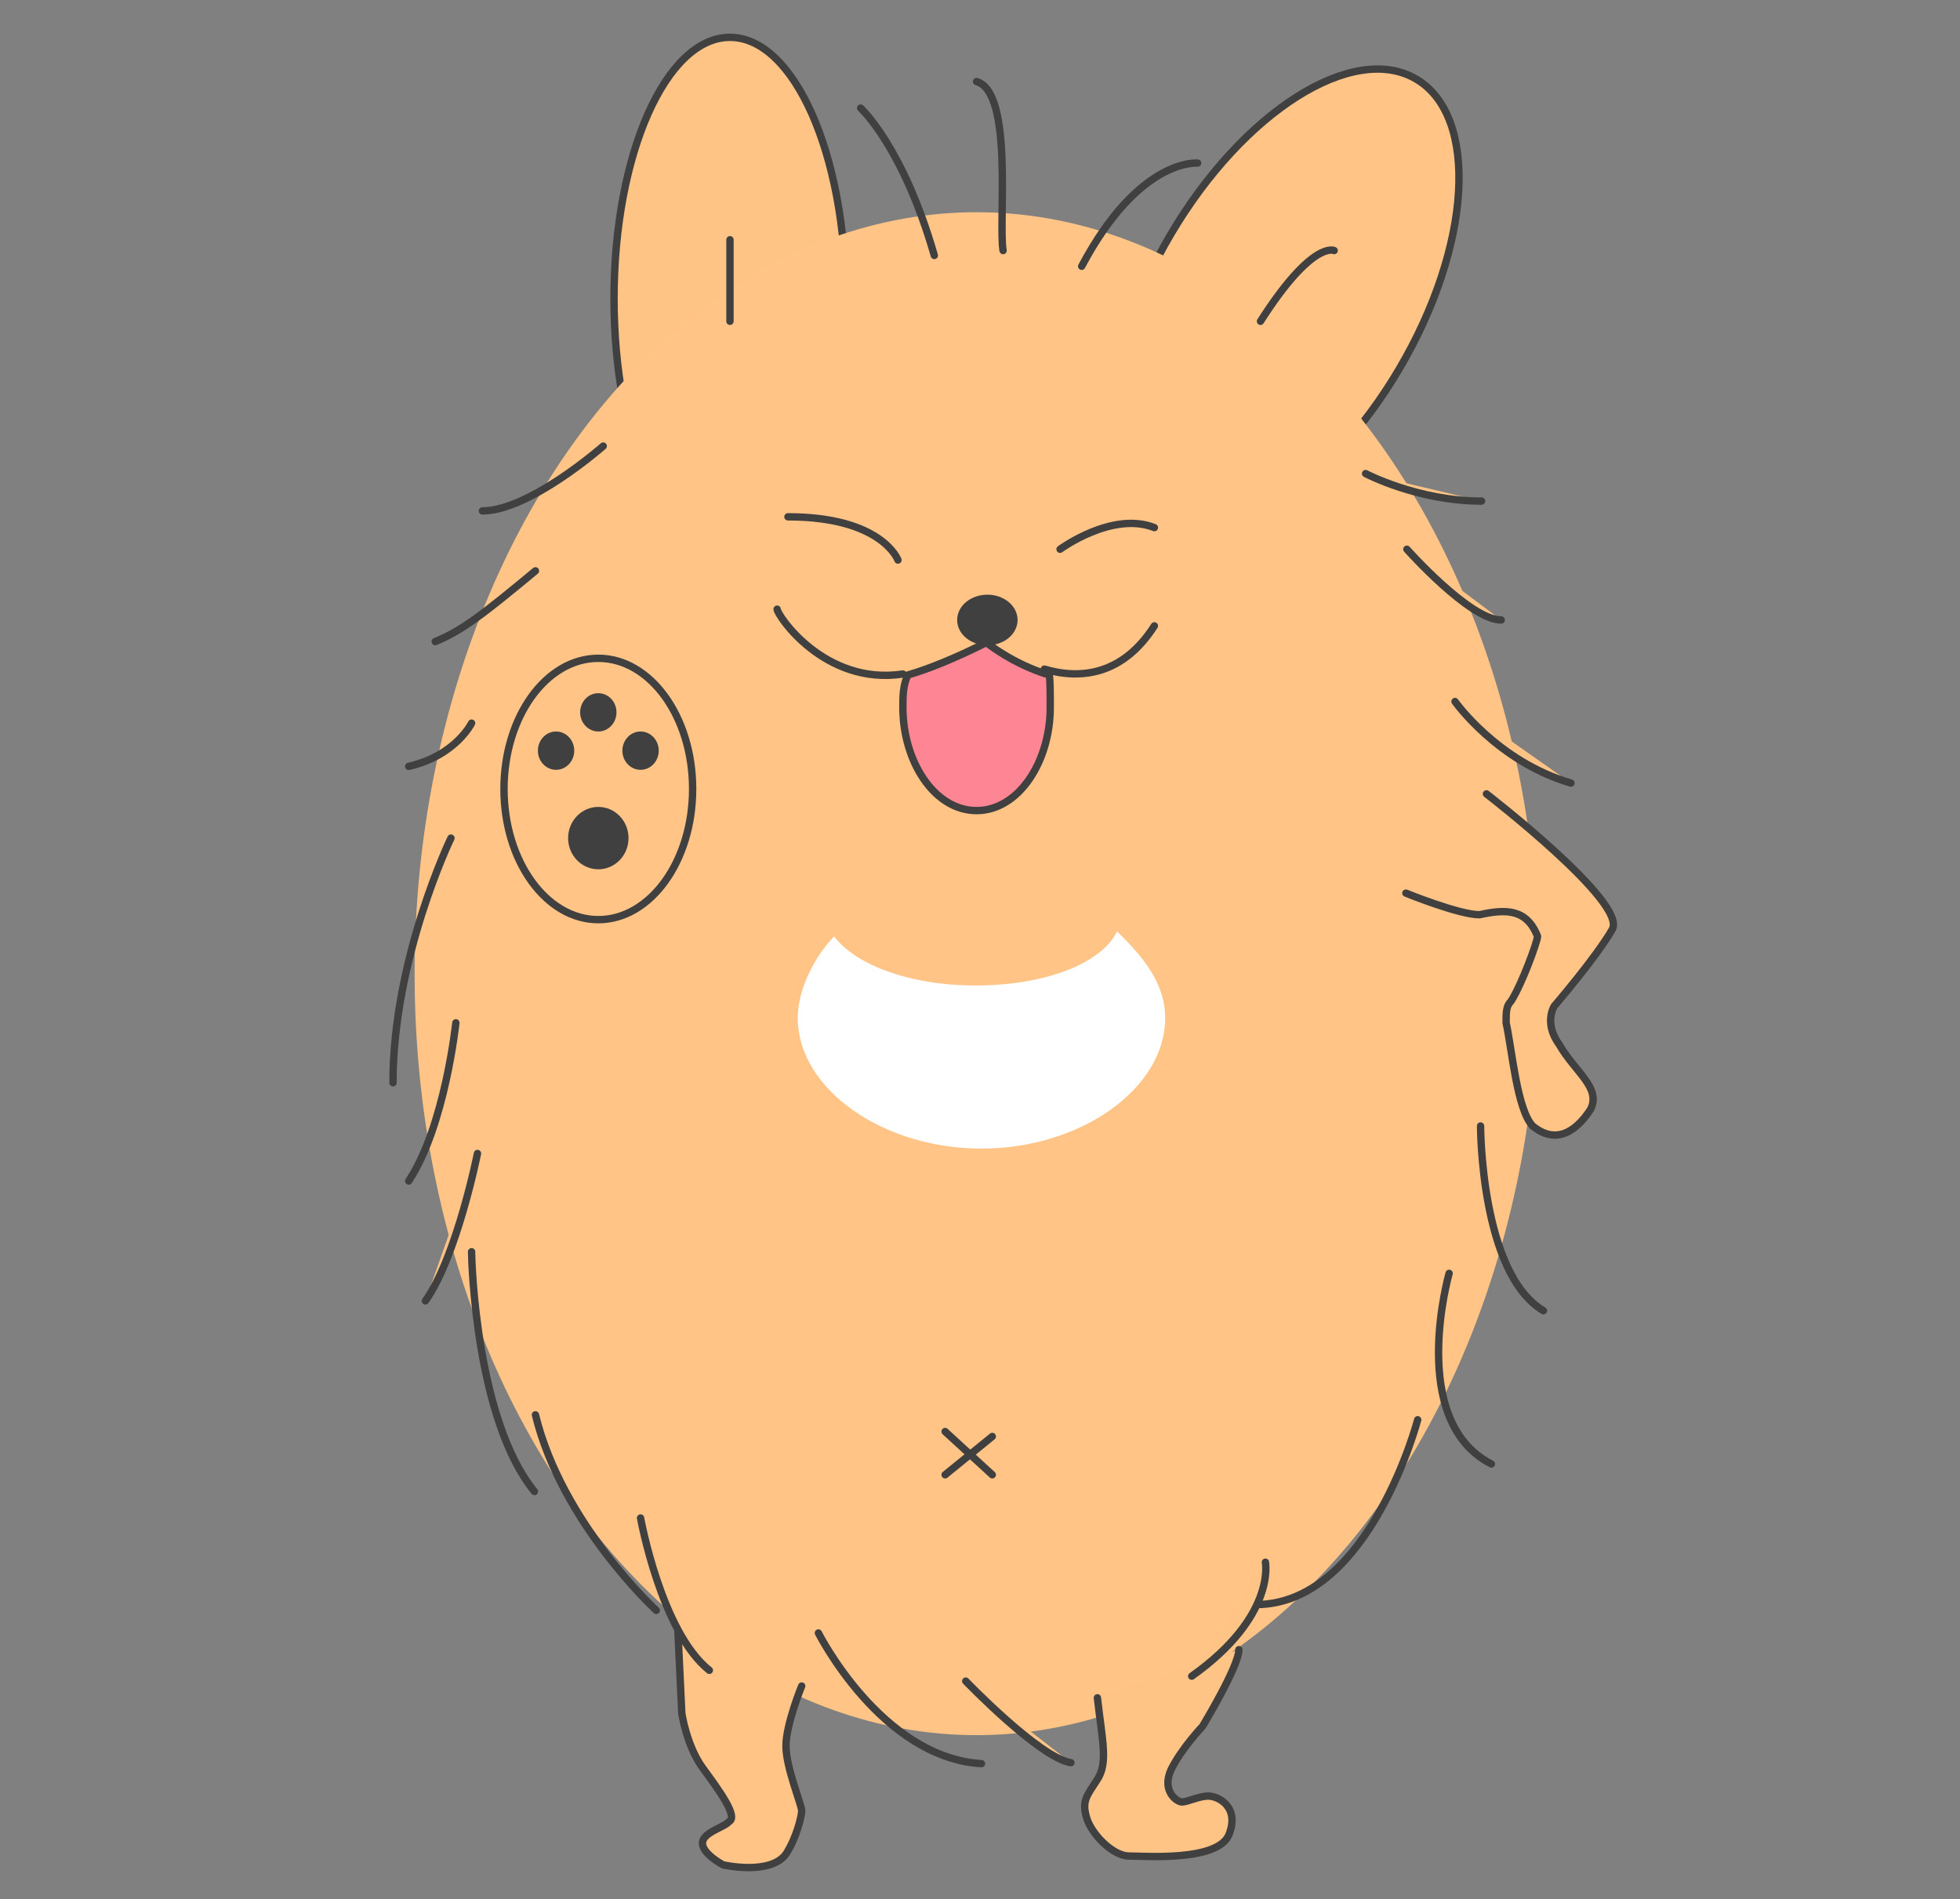 <?xml version="1.0" encoding="utf-8"?>
<!-- Generator: Adobe Illustrator 23.0.1, SVG Export Plug-In . SVG Version: 6.00 Build 0)  -->
<svg version="1.1" id="レイヤー_1" xmlns="http://www.w3.org/2000/svg" xmlns:xlink="http://www.w3.org/1999/xlink" x="0px"
	 y="0px" viewBox="0 0 199.5 193.3" style="enable-background:new 0 0 199.5 193.3;" xml:space="preserve">
<rect x="0" y="0" width="199.5" height="193.3" fill="#808080" stroke="none"/>
<style type="text/css">
	.st0{display:none;}
	.st1{fill:#FEC485;stroke:#404040;stroke-width:0.75;stroke-miterlimit:10;}
	.st2{fill:#FFC486;stroke:#404040;stroke-width:0.75;stroke-miterlimit:10;}
	.st3{fill:#FFC486;}
	.st4{fill:none;stroke:#404040;stroke-width:0.75;stroke-linecap:round;stroke-linejoin:round;stroke-miterlimit:10;}
	.st5{fill:#FE8694;stroke:#404040;stroke-width:0.75;stroke-linecap:round;stroke-linejoin:round;stroke-miterlimit:10;}
	.st6{fill:#404040;stroke:#404040;stroke-width:0.75;stroke-linecap:round;stroke-linejoin:round;stroke-miterlimit:10;}
	.st7{fill:#FFFFFF;}
	.st8{fill:#404040;stroke:#404040;stroke-width:0.5;stroke-linecap:round;stroke-linejoin:round;stroke-miterlimit:10;}
	.st9{fill:#FFC486;stroke:#404040;stroke-width:0.75;stroke-linecap:round;stroke-linejoin:round;stroke-miterlimit:10;}
	.st10{fill:#FEC485;stroke:#404040;stroke-width:0.75;stroke-linecap:round;stroke-linejoin:round;stroke-miterlimit:10;}
	.st11{fill:#FEC485;stroke:#404040;stroke-width:0.75;stroke-linecap:round;stroke-miterlimit:10;}
	.st12{fill:none;stroke:#404040;stroke-width:0.75;stroke-linecap:round;stroke-miterlimit:10;}
</style>
<g id="レイヤー_1_1_">
	<g class="st0">
	</g>
	<ellipse class="st1" cx="74.3" cy="30.4" rx="11.8" ry="26.6"/>
	<ellipse transform="matrix(0.508 -0.861 0.861 0.508 38.002 127.77)" class="st2" cx="130.8" cy="30.6" rx="26.3" ry="13.5"/>
	<ellipse class="st3" cx="99.4" cy="99.1" rx="57.2" ry="77.5"/>
	<path class="st4" d="M128.3,32.7c5.3-8.3,7.5-7.2,7.5-7.2"/>
	<line class="st4" x1="74.3" y1="24.4" x2="74.3" y2="32.7"/>
	<path class="st4" d="M107.9,55.9c0,0,5.3-3.9,9.6-2.2"/>
	<path class="st4" d="M91.4,57c0,0-1.6-4.4-11.2-4.4"/>
	<path class="st4" d="M106.3,68.1c3.7,1.1,8,0.6,11.2-4.4"/>
	<path class="st4" d="M79.1,62c0,0.6,4.8,7.8,12.8,6.6"/>
	<path class="st5" d="M106.9,72c0,5.5-3.2,10.5-7.5,10.5c-4.3,0-7.5-5-7.5-10.5c0-1.1,0-2.2,0.5-3.3c2.1-0.6,4.8-1.7,8-3.3
		c0,0,2.7,2.2,6.4,3.3C106.9,69.2,106.9,70.9,106.9,72z"/>
	<ellipse class="st6" cx="100.5" cy="63.1" rx="2.7" ry="2.2"/>
	<path class="st7" d="M118.6,103.6c0,7.2-8.6,13.3-18.7,13.3s-18.7-6.1-18.7-13.3c0-2.8,1.6-6.1,3.7-8.3c2.1,2.8,7.5,5,14.4,5
		c7,0,12.8-2.2,14.4-5.5C116.5,97.5,118.6,100.2,118.6,103.6z"/>
	<path class="st4" d="M95.1,26c-3.2-11.1-7.5-15-7.5-15"/>
	<path class="st4" d="M102.1,25.5c-0.5-2.8,1.1-16.1-2.7-17.2"/>
	<path class="st4" d="M110.1,27.1c5.9-11.1,11.8-10.5,11.8-10.5"/>
	<ellipse class="st4" cx="60.9" cy="80.3" rx="9.6" ry="13.3"/>
	<ellipse class="st6" cx="60.9" cy="85.3" rx="2.7" ry="2.8"/>
	<ellipse class="st8" cx="60.9" cy="72.5" rx="1.6" ry="1.7"/>
	<ellipse class="st8" cx="56.6" cy="76.4" rx="1.6" ry="1.7"/>
	<ellipse class="st8" cx="65.2" cy="76.4" rx="1.6" ry="1.7"/>
	<path class="st9" d="M151.3,80.8c0,0,14.4,11.1,12.8,13.8c-1.6,2.8-5.9,7.8-5.9,7.8s-1.1,1.7,0.5,3.9c1.6,2.8,4.3,4.4,3.2,6.6
		c-1.1,1.7-3.2,3.9-5.9,1.7c-1.6-1.7-2.1-7.8-2.7-10.5c0-1.1,0-1.7,0.5-2.2c1.1-1.7,2.7-6.1,2.7-6.6c-1.1-2.8-3.2-2.8-5.9-2.2
		c-2.1,0-7.5-2.2-7.5-2.2"/>
	<path class="st9" d="M68.9,163.9l0.5,10.5c0,0,0.5,3.3,2.1,5.5c1.6,2.2,3.7,5,2.7,5.5c-0.5,0.6-2.7,1.1-2.7,2.2
		c0,1.1,2.1,2.2,2.1,2.2s4.8,1.1,6.4-1.1c1.1-1.7,1.6-3.9,1.6-4.4c0-0.6-1.6-4.4-1.6-6.6s1.6-6.1,1.6-6.1"/>
	<path class="st10" d="M111.7,172.8c0.5,4.4,1.1,6.6,0,8.3c-1.1,1.7-1.6,2.2-1.1,3.9c0.5,1.7,2.7,3.9,4.3,3.9
		c1.6,0,9.1,0.6,10.2-2.2c1.1-2.8-1.1-3.9-2.1-3.9s-2.1,0.6-2.7,0.6c-0.5,0-2.1-1.1-1.1-3.3c1.1-2.2,3.2-4.4,3.2-4.4
		s3.7-6.1,3.7-7.8"/>
	<path class="st10" d="M139,48.2c0,0,5.3,2.8,11.8,2.8"/>
	<path class="st10" d="M143.2,55.9c0,0,6.4,7.2,9.6,7.2"/>
	<path class="st11" d="M148.1,71.4c0,0,4.3,6.1,11.8,8.3"/>
	<path class="st12" d="M150.7,114.6c0,0,0,15,6.4,18.8"/>
	<path class="st12" d="M147.5,129.6c0,0-4.3,15,4.3,19.4"/>
	<path class="st4" d="M144.3,144.5c0,0-4.8,18.3-16,18.8"/>
	<path class="st10" d="M128.8,159c0,0,1.1,5.5-7.5,11.6"/>
	<path class="st10" d="M98.3,171.1c0,0,7.5,7.8,10.7,8.3"/>
	<path class="st4" d="M83.3,166.2c0,0,6.4,12.7,16.6,13.3"/>
	<path class="st10" d="M65.2,154.5c0,0,2.1,11.6,7,15.5"/>
	<path class="st10" d="M48.6,117.4c0,0-2.1,10.5-5.3,15"/>
	<path class="st4" d="M46.4,104.1c0,0-1.1,10.5-4.8,16.1"/>
	<path class="st4" d="M54.5,144c2.7,11.1,12.3,19.9,12.3,19.9"/>
	<path class="st4" d="M48,127.4c0,1.1,0.5,17.2,6.4,24.4"/>
	<path class="st4" d="M45.9,85.3c0,0-5.9,12.2-5.9,24.9"/>
	<path class="st12" d="M61.4,45.4c0,0-7.5,6.6-12.3,6.6"/>
	<path class="st12" d="M54.5,58.1c-5.3,4.4-7.5,6.1-10.2,7.2"/>
	<path class="st12" d="M48,73.6c0,0-1.6,3.3-6.4,4.4"/>
	<line class="st12" x1="101" y1="146.2" x2="96.2" y2="150.1"/>
	<line class="st12" x1="96.2" y1="145.7" x2="101" y2="150.1"/>
</g>
<g id="レイヤー_2_1_">
</g>
</svg>
